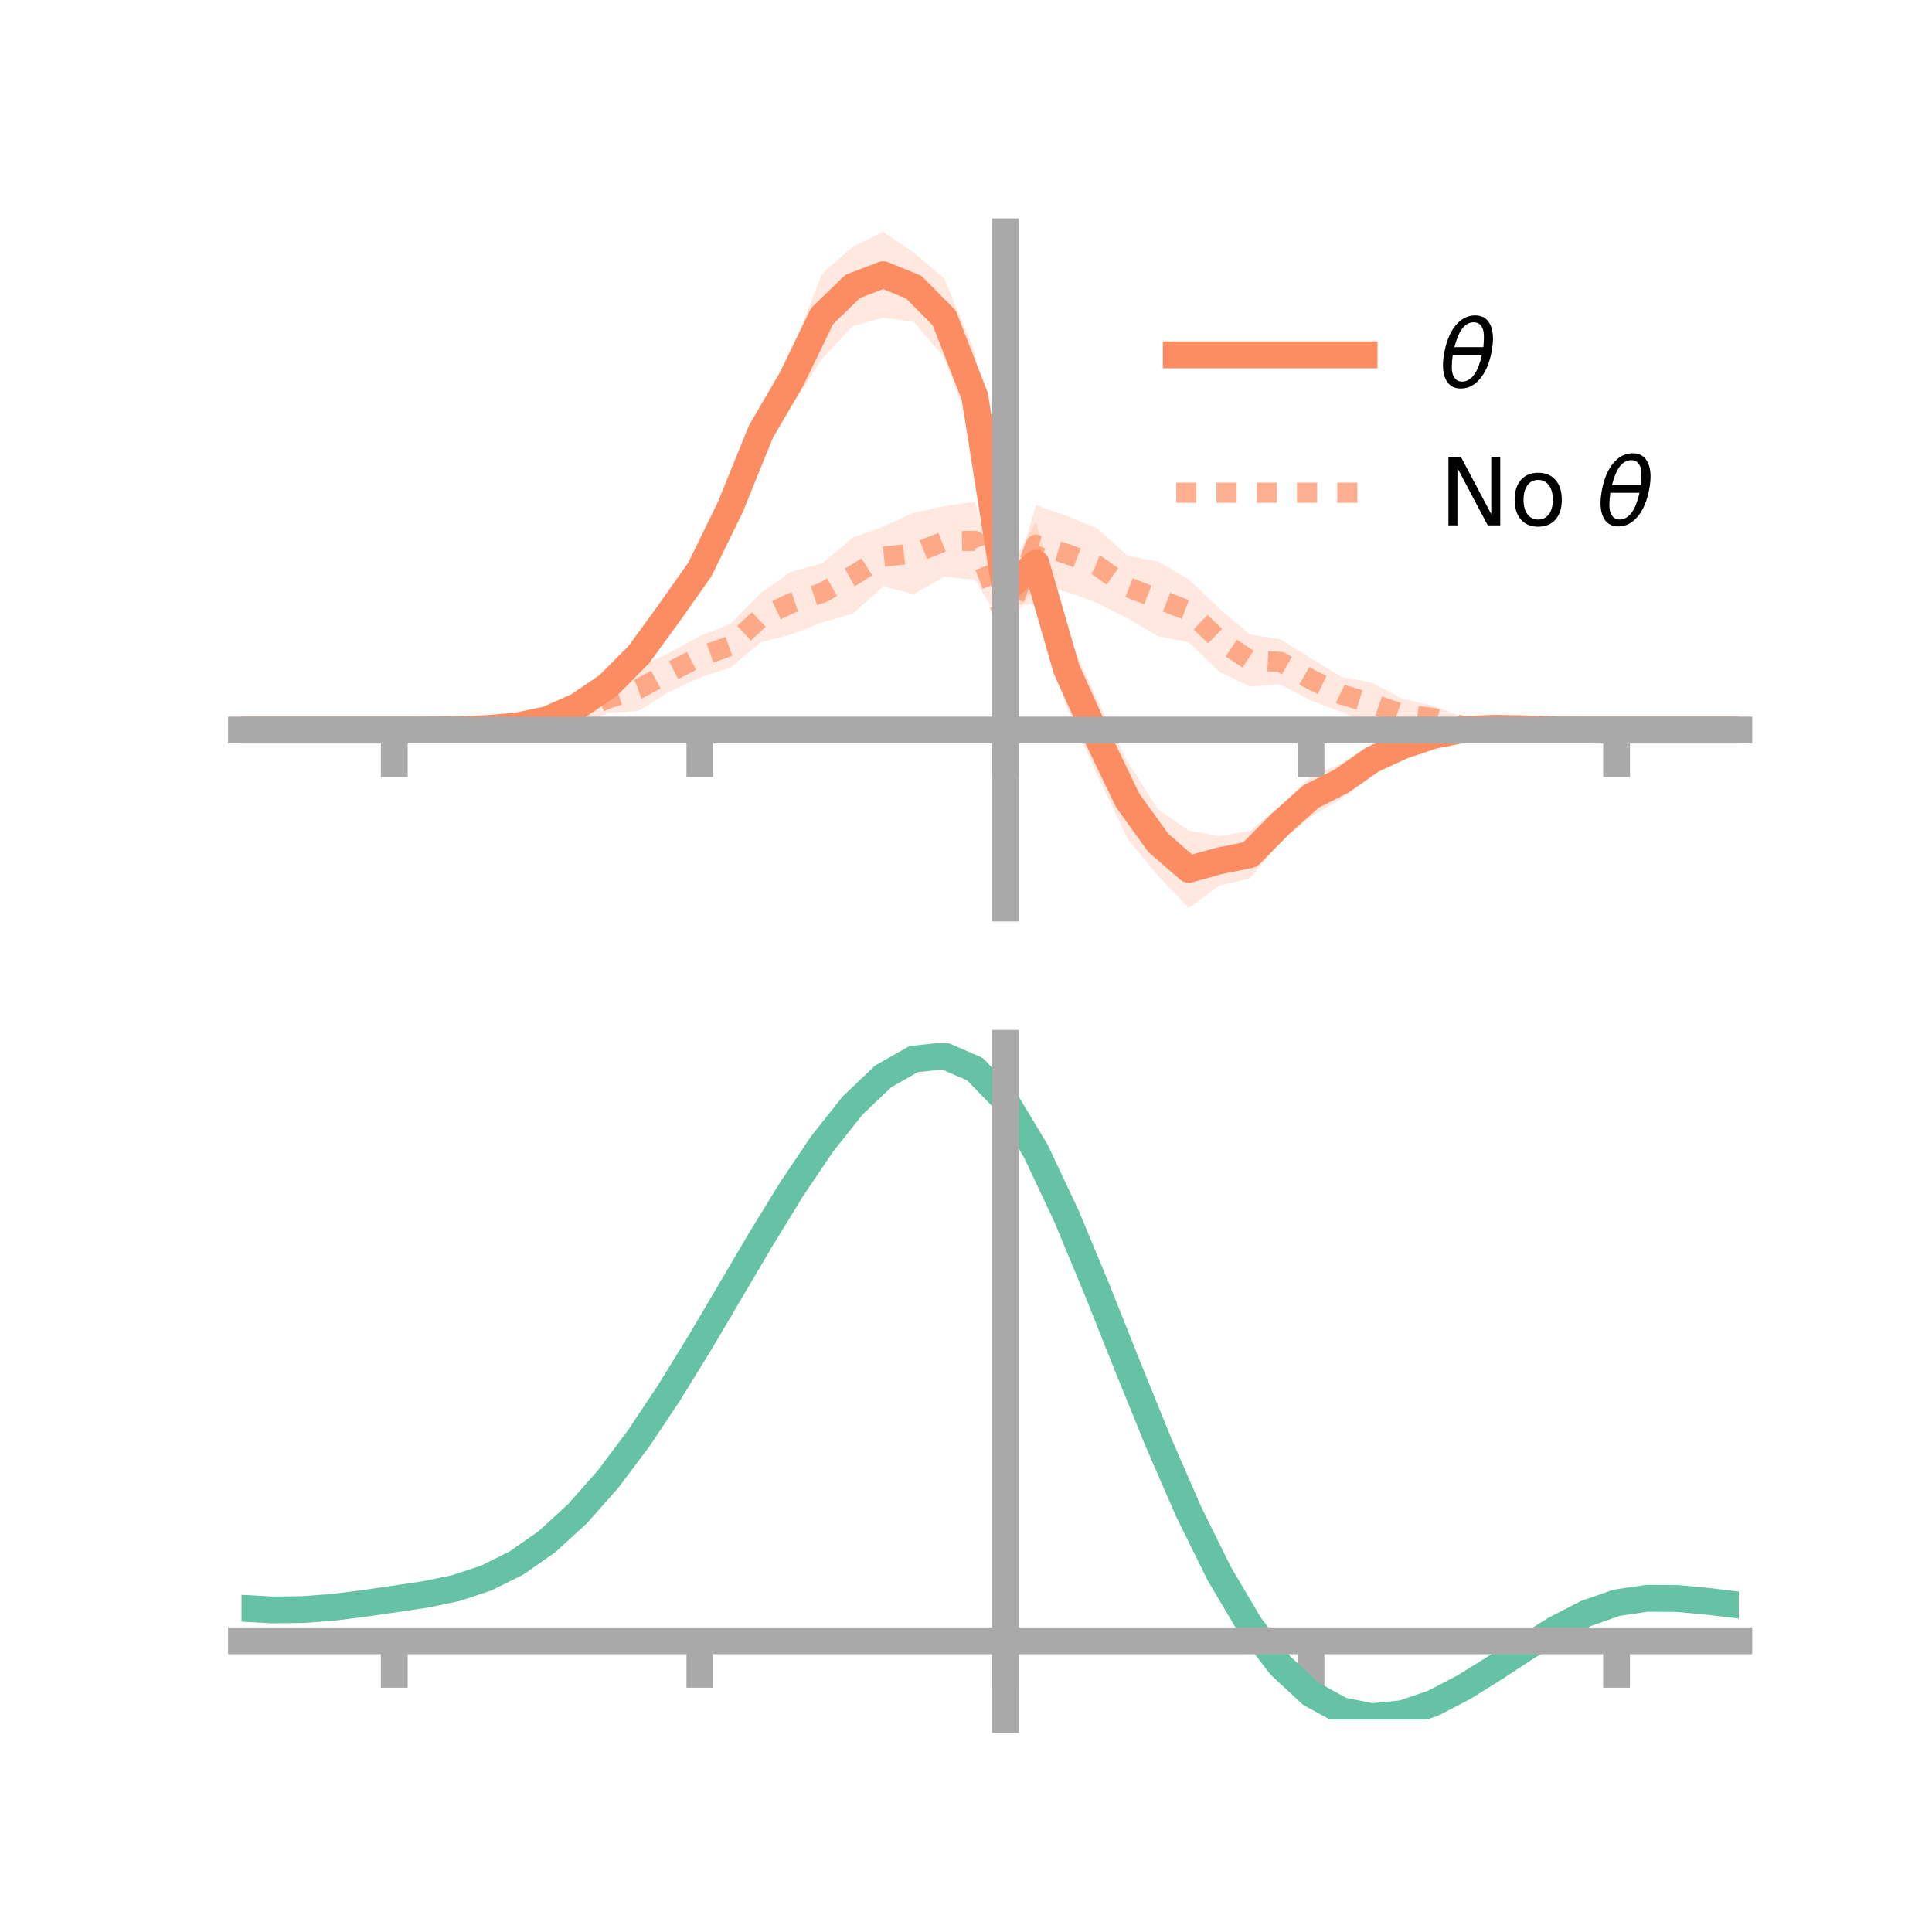 <?xml version="1.0" encoding="utf-8" standalone="no"?>
<!DOCTYPE svg PUBLIC "-//W3C//DTD SVG 1.1//EN"
  "http://www.w3.org/Graphics/SVG/1.1/DTD/svg11.dtd">
<!-- Created with matplotlib (https://matplotlib.org/) -->
<svg height="144pt" version="1.1" viewBox="0 0 144 144" width="144pt" xmlns="http://www.w3.org/2000/svg" xmlns:xlink="http://www.w3.org/1999/xlink">
 <defs>
  <style type="text/css">*{stroke-linecap:butt;stroke-linejoin:round;}</style>
 </defs>
 <g id="figure_1">
  <g id="patch_1">
   <path d="M 0 144 
L 144 144 
L 144 0 
L 0 0 
z
" style="fill:none;"/>
  </g>
  <g id="axes_1">
   <g id="patch_2">
    <path d="M 18 67.68 
L 129.6 67.68 
L 129.6 17.28 
L 18 17.28 
z
" style="fill:none;"/>
   </g>
   <g id="PolyCollection_1">
    <path clip-path="url(#pbdc0bc4a00)" d="M 18 54.414 
L 18 54.414 
L 20.278 54.414 
L 22.555 54.414 
L 24.833 54.414 
L 27.11 54.414 
L 29.388 54.414 
L 31.665 54.342 
L 33.943 54.231 
L 36.22 54.034 
L 38.498 53.635 
L 40.776 53.12 
L 43.053 51.784 
L 45.331 50.048 
L 47.608 47.548 
L 49.886 44.12 
L 52.163 40.737 
L 54.441 36.312 
L 56.718 30.199 
L 58.996 26.21 
L 61.273 20.391 
L 63.551 18.388 
L 65.829 17.28 
L 68.106 18.805 
L 70.384 20.765 
L 72.661 26.233 
L 74.939 42.908 
L 77.216 38.91 
L 79.494 47.125 
L 81.771 52.098 
L 84.049 56.782 
L 86.327 60.344 
L 88.604 61.908 
L 90.882 62.321 
L 93.159 61.936 
L 95.437 60.042 
L 97.714 57.862 
L 99.992 56.888 
L 102.269 55.44 
L 104.547 54.613 
L 106.824 54.063 
L 109.102 53.857 
L 111.38 53.829 
L 113.657 54.037 
L 115.935 54.227 
L 118.212 54.345 
L 120.49 54.414 
L 122.767 54.414 
L 125.045 54.414 
L 127.322 54.414 
L 129.6 54.414 
L 129.6 54.414 
L 129.6 54.414 
L 127.322 54.414 
L 125.045 54.414 
L 122.767 54.414 
L 120.49 54.415 
L 118.212 54.481 
L 115.935 54.56 
L 113.657 54.604 
L 111.38 54.735 
L 109.102 54.868 
L 106.824 55.579 
L 104.547 56.544 
L 102.269 57.815 
L 99.992 59.546 
L 97.714 60.88 
L 95.437 62.762 
L 93.159 65.474 
L 90.882 66.01 
L 88.604 67.68 
L 86.327 65.293 
L 84.049 62.529 
L 81.771 57.739 
L 79.494 52.66 
L 77.216 45.07 
L 74.939 45.03 
L 72.661 32.88 
L 70.384 26.648 
L 68.106 24 
L 65.829 23.676 
L 63.551 24.308 
L 61.273 26.736 
L 58.996 30.319 
L 56.718 34.128 
L 54.441 39.249 
L 52.163 44.152 
L 49.886 47.23 
L 47.608 50.048 
L 45.331 52.127 
L 43.053 53.49 
L 40.776 54.163 
L 38.498 54.599 
L 36.22 54.579 
L 33.943 54.529 
L 31.665 54.469 
L 29.388 54.414 
L 27.11 54.414 
L 24.833 54.414 
L 22.555 54.414 
L 20.278 54.414 
L 18 54.414 
z
" style="fill:#fc8d62;fill-opacity:0.2;"/>
   </g>
   <g id="PolyCollection_2">
    <path clip-path="url(#pbdc0bc4a00)" d="M 18 54.414 
L 18 54.414 
L 20.278 54.414 
L 22.555 54.414 
L 24.833 54.414 
L 27.11 54.414 
L 29.388 54.414 
L 31.665 54.338 
L 33.943 54.137 
L 36.22 53.977 
L 38.498 53.492 
L 40.776 52.659 
L 43.053 52.137 
L 45.331 50.923 
L 47.608 49.724 
L 49.886 48.656 
L 52.163 47.405 
L 54.441 46.509 
L 56.718 44.189 
L 58.996 42.594 
L 61.273 41.999 
L 63.551 40.071 
L 65.829 39.255 
L 68.106 38.214 
L 70.384 37.721 
L 72.661 37.398 
L 74.939 45.39 
L 77.216 37.645 
L 79.494 38.453 
L 81.771 39.367 
L 84.049 41.428 
L 86.327 41.85 
L 88.604 43.178 
L 90.882 45.357 
L 93.159 47.285 
L 95.437 47.648 
L 97.714 49.071 
L 99.992 50.457 
L 102.269 50.892 
L 104.547 52.095 
L 106.824 52.605 
L 109.102 53.461 
L 111.38 53.615 
L 113.657 54.078 
L 115.935 54.223 
L 118.212 54.34 
L 120.49 54.414 
L 122.767 54.414 
L 125.045 54.414 
L 127.322 54.414 
L 129.6 54.414 
L 129.6 54.414 
L 129.6 54.414 
L 127.322 54.414 
L 125.045 54.414 
L 122.767 54.414 
L 120.49 54.414 
L 118.212 54.489 
L 115.935 54.614 
L 113.657 54.531 
L 111.38 54.558 
L 109.102 54.785 
L 106.824 54.426 
L 104.547 54.367 
L 102.269 54.01 
L 99.992 53.059 
L 97.714 52.22 
L 95.437 51.019 
L 93.159 51.158 
L 90.882 50.063 
L 88.604 47.877 
L 86.327 47.429 
L 84.049 46.093 
L 81.771 44.93 
L 79.494 44.105 
L 77.216 43.554 
L 74.939 46.971 
L 72.661 43.218 
L 70.384 42.983 
L 68.106 44.289 
L 65.829 43.71 
L 63.551 45.757 
L 61.273 46.379 
L 58.996 47.29 
L 56.718 47.866 
L 54.441 49.763 
L 52.163 50.494 
L 49.886 51.565 
L 47.608 52.965 
L 45.331 53.191 
L 43.053 53.952 
L 40.776 54.043 
L 38.498 54.538 
L 36.22 54.46 
L 33.943 54.497 
L 31.665 54.47 
L 29.388 54.414 
L 27.11 54.414 
L 24.833 54.414 
L 22.555 54.414 
L 20.278 54.414 
L 18 54.414 
z
" style="fill:#fc8d62;fill-opacity:0.2;"/>
   </g>
   <g id="matplotlib.axis_1">
    <g id="xtick_1">
     <g id="line2d_1">
      <defs>
       <path d="M 0 0 
L 0 3.5 
" id="m4939f55efa" style="stroke:#a9a9a9;stroke-width:2;"/>
      </defs>
      <g>
       <use style="fill:#a9a9a9;stroke:#a9a9a9;stroke-width:2;" x="29.388" xlink:href="#m4939f55efa" y="54.414"/>
      </g>
     </g>
    </g>
    <g id="xtick_2">
     <g id="line2d_2">
      <g>
       <use style="fill:#a9a9a9;stroke:#a9a9a9;stroke-width:2;" x="52.163" xlink:href="#m4939f55efa" y="54.414"/>
      </g>
     </g>
    </g>
    <g id="xtick_3">
     <g id="line2d_3">
      <g>
       <use style="fill:#a9a9a9;stroke:#a9a9a9;stroke-width:2;" x="74.939" xlink:href="#m4939f55efa" y="54.414"/>
      </g>
     </g>
    </g>
    <g id="xtick_4">
     <g id="line2d_4">
      <g>
       <use style="fill:#a9a9a9;stroke:#a9a9a9;stroke-width:2;" x="97.714" xlink:href="#m4939f55efa" y="54.414"/>
      </g>
     </g>
    </g>
    <g id="xtick_5">
     <g id="line2d_5">
      <g>
       <use style="fill:#a9a9a9;stroke:#a9a9a9;stroke-width:2;" x="120.49" xlink:href="#m4939f55efa" y="54.414"/>
      </g>
     </g>
    </g>
   </g>
   <g id="matplotlib.axis_2"/>
   <g id="line2d_6">
    <path clip-path="url(#pbdc0bc4a00)" d="M 18 54.414 
L 20.278 54.414 
L 22.555 54.414 
L 24.833 54.414 
L 27.11 54.414 
L 29.388 54.414 
L 31.665 54.406 
L 33.943 54.38 
L 36.22 54.306 
L 38.498 54.117 
L 40.776 53.642 
L 43.053 52.637 
L 45.331 51.088 
L 47.608 48.798 
L 49.886 45.675 
L 52.163 42.444 
L 54.441 37.78 
L 56.718 32.164 
L 58.996 28.265 
L 61.273 23.563 
L 63.551 21.348 
L 65.829 20.478 
L 68.106 21.403 
L 70.384 23.706 
L 72.661 29.556 
L 74.939 43.969 
L 77.216 41.99 
L 79.494 49.893 
L 81.771 54.919 
L 84.049 59.656 
L 86.327 62.818 
L 88.604 64.794 
L 90.882 64.165 
L 93.159 63.705 
L 95.437 61.402 
L 97.714 59.371 
L 99.992 58.217 
L 102.269 56.627 
L 104.547 55.579 
L 106.824 54.821 
L 109.102 54.363 
L 111.38 54.282 
L 113.657 54.321 
L 115.935 54.394 
L 118.212 54.413 
L 120.49 54.414 
L 122.767 54.414 
L 125.045 54.414 
L 127.322 54.414 
L 129.6 54.414 
" style="fill:none;stroke:#fc8d62;stroke-linecap:square;stroke-width:2;"/>
   </g>
   <g id="line2d_7">
    <path clip-path="url(#pbdc0bc4a00)" d="M 18 54.414 
L 20.278 54.414 
L 22.555 54.414 
L 24.833 54.414 
L 27.11 54.414 
L 29.388 54.414 
L 31.665 54.404 
L 33.943 54.317 
L 36.22 54.218 
L 38.498 54.015 
L 40.776 53.351 
L 43.053 53.045 
L 45.331 52.057 
L 47.608 51.344 
L 49.886 50.111 
L 52.163 48.949 
L 54.441 48.136 
L 56.718 46.027 
L 58.996 44.942 
L 61.273 44.189 
L 63.551 42.914 
L 65.829 41.483 
L 68.106 41.252 
L 70.384 40.352 
L 72.661 40.308 
L 74.939 46.181 
L 77.216 40.6 
L 79.494 41.279 
L 81.771 42.149 
L 84.049 43.761 
L 86.327 44.639 
L 88.604 45.528 
L 90.882 47.71 
L 93.159 49.222 
L 95.437 49.334 
L 97.714 50.646 
L 99.992 51.758 
L 102.269 52.451 
L 104.547 53.231 
L 106.824 53.515 
L 109.102 54.123 
L 111.38 54.086 
L 113.657 54.304 
L 115.935 54.418 
L 118.212 54.415 
L 120.49 54.414 
L 122.767 54.414 
L 125.045 54.414 
L 127.322 54.414 
L 129.6 54.414 
" style="fill:none;stroke:#fc8d62;stroke-dasharray:1.5,1.5;stroke-dashoffset:0;stroke-opacity:0.7;stroke-width:1.5;"/>
   </g>
   <g id="patch_3">
    <path d="M 74.939 67.68 
L 74.939 17.28 
" style="fill:none;stroke:#a9a9a9;stroke-linecap:square;stroke-linejoin:miter;stroke-width:2;"/>
   </g>
   <g id="patch_4">
    <path d="M 129.6 67.68 
L 129.6 17.28 
" style="fill:none;"/>
   </g>
   <g id="patch_5">
    <path d="M 18 54.414 
L 129.6 54.414 
" style="fill:none;stroke:#a9a9a9;stroke-linecap:square;stroke-linejoin:miter;stroke-width:2;"/>
   </g>
   <g id="patch_6">
    <path d="M 18 17.28 
L 129.6 17.28 
" style="fill:none;"/>
   </g>
   <g id="legend_1">
    <g id="line2d_8">
     <path d="M 87.67 26.449 
L 101.67 26.449 
" style="fill:none;stroke:#fc8d62;stroke-linecap:square;stroke-width:2;"/>
    </g>
    <g id="line2d_9"/>
    <g id="text_1">
     <!-- $\theta$ -->
     <g transform="translate(107.27 28.899)scale(0.07 -0.07)">
      <defs>
       <path d="M 45.516 34.672 
L 14.453 34.672 
Q 12.359 20.062 14.5 13.875 
Q 17.188 6.25 24.469 6.25 
Q 31.781 6.25 37.359 13.922 
Q 42.234 20.656 45.516 34.672 
z
M 47.016 42.969 
Q 48.344 56.844 46.625 61.719 
Q 43.953 69.438 36.766 69.438 
Q 29.297 69.438 23.828 61.812 
Q 19.531 55.672 16.156 42.969 
z
M 38.188 76.766 
Q 49.906 76.766 54.594 66.406 
Q 59.281 56.109 55.719 37.844 
Q 52.203 19.625 43.453 9.281 
Q 34.766 -1.125 23.047 -1.125 
Q 11.281 -1.125 6.641 9.281 
Q 2 19.625 5.516 37.844 
Q 9.078 56.109 17.719 66.406 
Q 26.422 76.766 38.188 76.766 
z
" id="DejaVuSans-Oblique-952"/>
      </defs>
      <use transform="translate(0 0.234)" xlink:href="#DejaVuSans-Oblique-952"/>
     </g>
    </g>
    <g id="line2d_10">
     <path d="M 87.67 36.724 
L 101.67 36.724 
" style="fill:none;stroke:#fc8d62;stroke-dasharray:1.5,1.5;stroke-dashoffset:0;stroke-opacity:0.7;stroke-width:1.5;"/>
    </g>
    <g id="line2d_11"/>
    <g id="text_2">
     <!-- No $\theta$ -->
     <g transform="translate(107.27 39.174)scale(0.07 -0.07)">
      <defs>
       <path d="M 9.812 72.906 
L 23.094 72.906 
L 55.422 11.922 
L 55.422 72.906 
L 64.984 72.906 
L 64.984 0 
L 51.703 0 
L 19.391 60.984 
L 19.391 0 
L 9.812 0 
z
" id="DejaVuSans-78"/>
       <path d="M 30.609 48.391 
Q 23.391 48.391 19.188 42.75 
Q 14.984 37.109 14.984 27.297 
Q 14.984 17.484 19.156 11.844 
Q 23.344 6.203 30.609 6.203 
Q 37.797 6.203 41.984 11.859 
Q 46.188 17.531 46.188 27.297 
Q 46.188 37.016 41.984 42.703 
Q 37.797 48.391 30.609 48.391 
z
M 30.609 56 
Q 42.328 56 49.016 48.375 
Q 55.719 40.766 55.719 27.297 
Q 55.719 13.875 49.016 6.219 
Q 42.328 -1.422 30.609 -1.422 
Q 18.844 -1.422 12.172 6.219 
Q 5.516 13.875 5.516 27.297 
Q 5.516 40.766 12.172 48.375 
Q 18.844 56 30.609 56 
z
" id="DejaVuSans-111"/>
       <path id="DejaVuSans-32"/>
      </defs>
      <use transform="translate(0 0.234)" xlink:href="#DejaVuSans-78"/>
      <use transform="translate(74.805 0.234)" xlink:href="#DejaVuSans-111"/>
      <use transform="translate(135.986 0.234)" xlink:href="#DejaVuSans-32"/>
      <use transform="translate(167.773 0.234)" xlink:href="#DejaVuSans-Oblique-952"/>
     </g>
    </g>
   </g>
  </g>
  <g id="axes_2">
   <g id="patch_7">
    <path d="M 18 128.16 
L 129.6 128.16 
L 129.6 77.76 
L 18 77.76 
z
" style="fill:none;"/>
   </g>
   <g id="PolyCollection_3">
    <path clip-path="url(#pbd8481fd7d)" d="M 18 119.912 
L 18 119.825 
L 20.278 119.957 
L 22.555 119.932 
L 24.833 119.751 
L 27.11 119.455 
L 29.388 119.111 
L 31.665 118.764 
L 33.943 118.285 
L 36.22 117.526 
L 38.498 116.376 
L 40.776 114.757 
L 43.053 112.63 
L 45.331 109.996 
L 47.608 106.894 
L 49.886 103.398 
L 52.163 99.61 
L 54.441 95.662 
L 56.718 91.706 
L 58.996 87.909 
L 61.273 84.454 
L 63.551 81.526 
L 65.829 79.313 
L 68.106 77.999 
L 70.384 77.76 
L 72.661 78.761 
L 74.939 81.147 
L 77.216 84.987 
L 79.494 89.9 
L 81.771 95.459 
L 84.049 101.264 
L 86.327 106.966 
L 88.604 112.274 
L 90.882 116.961 
L 93.159 120.868 
L 95.437 123.902 
L 97.714 126.032 
L 99.992 127.289 
L 102.269 127.749 
L 104.547 127.526 
L 106.824 126.757 
L 109.102 125.594 
L 111.38 124.196 
L 113.657 122.725 
L 115.935 121.334 
L 118.212 120.17 
L 120.49 119.377 
L 122.767 119.045 
L 125.045 119.067 
L 127.322 119.288 
L 129.6 119.577 
L 129.6 119.688 
L 129.6 119.688 
L 127.322 119.424 
L 125.045 119.221 
L 122.767 119.21 
L 120.49 119.546 
L 118.212 120.346 
L 115.935 121.534 
L 113.657 122.965 
L 111.38 124.485 
L 109.102 125.928 
L 106.824 127.128 
L 104.547 127.923 
L 102.269 128.16 
L 99.992 127.71 
L 97.714 126.472 
L 95.437 124.384 
L 93.159 121.43 
L 90.882 117.64 
L 88.604 113.1 
L 86.327 107.959 
L 84.049 102.434 
L 81.771 96.805 
L 79.494 91.411 
L 77.216 86.642 
L 74.939 82.916 
L 72.661 80.606 
L 70.384 79.64 
L 68.106 79.872 
L 65.829 81.138 
L 63.551 83.265 
L 61.273 86.073 
L 58.996 89.381 
L 56.718 93.01 
L 54.441 96.788 
L 52.163 100.555 
L 49.886 104.168 
L 47.608 107.506 
L 45.331 110.471 
L 43.053 112.996 
L 40.776 115.045 
L 38.498 116.613 
L 36.22 117.731 
L 33.943 118.468 
L 31.665 118.929 
L 29.388 119.257 
L 27.11 119.577 
L 24.833 119.847 
L 22.555 120.007 
L 20.278 120.028 
L 18 119.912 
z
" style="fill:#66c2a5;fill-opacity:0.2;"/>
   </g>
   <g id="matplotlib.axis_3">
    <g id="xtick_6">
     <g id="line2d_12">
      <g>
       <use style="fill:#a9a9a9;stroke:#a9a9a9;stroke-width:2;" x="29.388" xlink:href="#m4939f55efa" y="122.295"/>
      </g>
     </g>
    </g>
    <g id="xtick_7">
     <g id="line2d_13">
      <g>
       <use style="fill:#a9a9a9;stroke:#a9a9a9;stroke-width:2;" x="52.163" xlink:href="#m4939f55efa" y="122.295"/>
      </g>
     </g>
    </g>
    <g id="xtick_8">
     <g id="line2d_14">
      <g>
       <use style="fill:#a9a9a9;stroke:#a9a9a9;stroke-width:2;" x="74.939" xlink:href="#m4939f55efa" y="122.295"/>
      </g>
     </g>
    </g>
    <g id="xtick_9">
     <g id="line2d_15">
      <g>
       <use style="fill:#a9a9a9;stroke:#a9a9a9;stroke-width:2;" x="97.714" xlink:href="#m4939f55efa" y="122.295"/>
      </g>
     </g>
    </g>
    <g id="xtick_10">
     <g id="line2d_16">
      <g>
       <use style="fill:#a9a9a9;stroke:#a9a9a9;stroke-width:2;" x="120.49" xlink:href="#m4939f55efa" y="122.295"/>
      </g>
     </g>
    </g>
   </g>
   <g id="matplotlib.axis_4"/>
   <g id="line2d_17">
    <path clip-path="url(#pbd8481fd7d)" d="M 18 119.868 
L 20.278 119.993 
L 22.555 119.97 
L 24.833 119.799 
L 27.11 119.516 
L 29.388 119.184 
L 31.665 118.846 
L 33.943 118.376 
L 36.22 117.629 
L 38.498 116.495 
L 40.776 114.901 
L 43.053 112.813 
L 45.331 110.234 
L 47.608 107.2 
L 49.886 103.783 
L 52.163 100.083 
L 54.441 96.225 
L 56.718 92.358 
L 58.996 88.645 
L 61.273 85.263 
L 63.551 82.395 
L 65.829 80.226 
L 68.106 78.936 
L 70.384 78.7 
L 72.661 79.684 
L 74.939 82.031 
L 77.216 85.814 
L 79.494 90.655 
L 81.771 96.132 
L 84.049 101.849 
L 86.327 107.463 
L 88.604 112.687 
L 90.882 117.301 
L 93.159 121.149 
L 95.437 124.143 
L 97.714 126.252 
L 99.992 127.499 
L 102.269 127.955 
L 104.547 127.724 
L 106.824 126.943 
L 109.102 125.761 
L 111.38 124.341 
L 113.657 122.845 
L 115.935 121.434 
L 118.212 120.258 
L 120.49 119.461 
L 122.767 119.128 
L 125.045 119.144 
L 127.322 119.356 
L 129.6 119.632 
" style="fill:none;stroke:#66c2a5;stroke-linecap:square;stroke-width:2;"/>
   </g>
   <g id="patch_8">
    <path d="M 74.939 128.16 
L 74.939 77.76 
" style="fill:none;stroke:#a9a9a9;stroke-linecap:square;stroke-linejoin:miter;stroke-width:2;"/>
   </g>
   <g id="patch_9">
    <path d="M 129.6 128.16 
L 129.6 77.76 
" style="fill:none;"/>
   </g>
   <g id="patch_10">
    <path d="M 18 122.295 
L 129.6 122.295 
" style="fill:none;stroke:#a9a9a9;stroke-linecap:square;stroke-linejoin:miter;stroke-width:2;"/>
   </g>
   <g id="patch_11">
    <path d="M 18 77.76 
L 129.6 77.76 
" style="fill:none;"/>
   </g>
  </g>
 </g>
 <defs>
  <clipPath id="pbdc0bc4a00">
   <rect height="50.4" width="111.6" x="18" y="17.28"/>
  </clipPath>
  <clipPath id="pbd8481fd7d">
   <rect height="50.4" width="111.6" x="18" y="77.76"/>
  </clipPath>
 </defs>
</svg>
